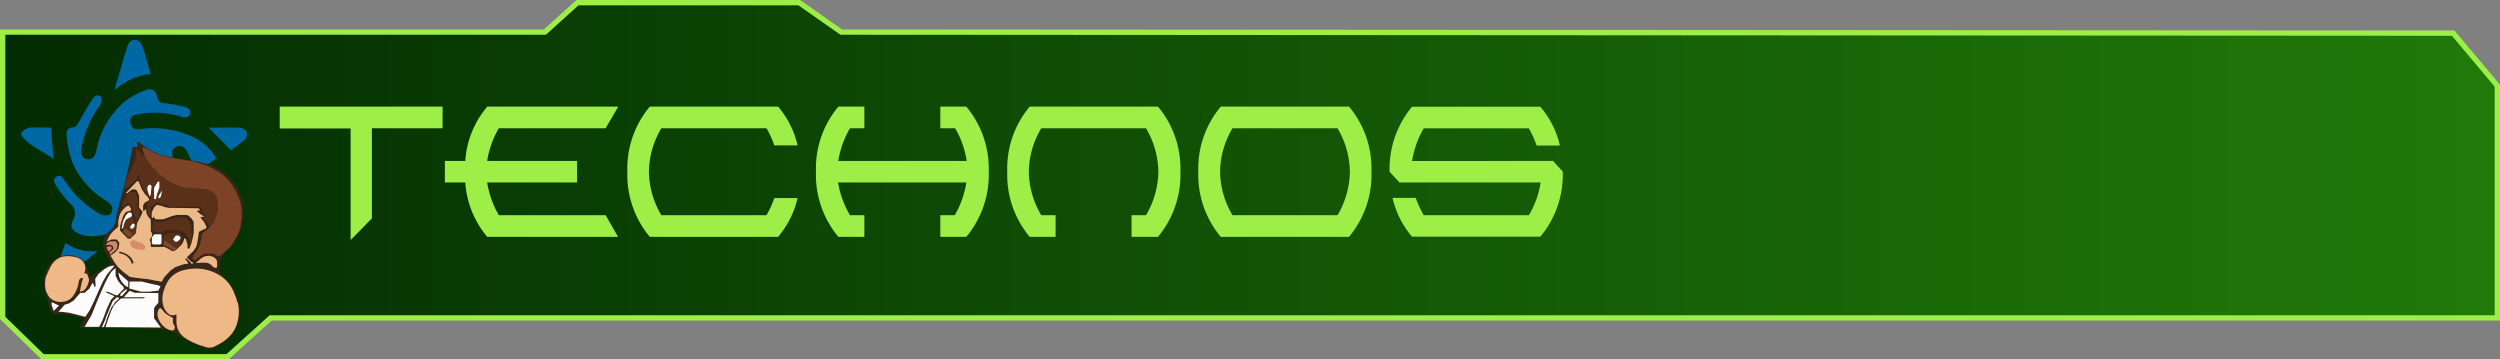 <svg xmlns="http://www.w3.org/2000/svg" xmlns:xlink="http://www.w3.org/1999/xlink" viewBox="0 0 470.58 67.66"><rect x="0" y="0" width="470.58" height="67.66" fill="#808080" stroke="none"/><defs><style>.a2f3c41d-dc91-4371-b13c-68041de52ee2{stroke:#9def48;stroke-miterlimit:10;fill:url(#ec8b0669-b67d-4c7f-9de0-0256e361fe3f);}.f6babc9b-7cb3-414d-a355-2b65f6546491{fill:#9def48;}.a7065d5f-54a9-4912-b22b-b2dee41dd4ab{fill:#0068a5;}.b30d46a6-f6af-4e33-8f90-ec9d18b5ac90{fill:#382718;}.fcf7327e-2956-43d0-9d94-f141f7743c6e{fill:#efb987;}.e0de1d60-57c9-46ef-b514-34d883b13178{fill:#fcfcfc;}.a28ab9ff-f3dc-4e71-a811-8580d931ec01{fill:#322010;}.e881a437-e0e3-44ed-a5af-c3d5024a9ffd{fill:#cf8868;}.a331edc7-e115-4af1-ac06-1ad2b79fa7a6{fill:#ecba89;}.b4fd7d75-5888-4a4c-86f4-43c8ae4bd476{fill:#7c4326;}.b535d509-a1f5-4bbf-abea-0c6d18018c9b{fill:#5a3018;}.a16bd25c-198b-4581-8112-8070ca7b6be6{fill:none;}.a4e6ca36-9515-4320-83c5-632a1387fe68{fill:#794a2b;}.f9a162d0-1459-4493-8be3-9dbce737ce6d{fill:#d58d6c;}</style><linearGradient id="ec8b0669-b67d-4c7f-9de0-0256e361fe3f" x1="0.5" y1="33.83" x2="470.08" y2="33.83" gradientUnits="userSpaceOnUse"><stop offset="0" stop-color="#032c02"/><stop offset="1" stop-color="#207a09"/></linearGradient></defs><g id="e9403b98-b3d1-4fb9-a03a-53fba6e2421c" data-name="texte"><polygon class="a2f3c41d-dc91-4371-b13c-68041de52ee2" points="0.5 6.04 102.57 6.04 108.7 0.5 150.44 0.5 158.35 6.04 461.77 6.24 470.08 16.13 470.08 59.84 50.94 59.84 42.83 67.16 8.02 67.16 0.5 59.84 0.5 6.04"/><path class="f6babc9b-7cb3-414d-a355-2b65f6546491" d="M70,41.11,66,45.18v-21H52.65V20.07H83.31v4.07H70Z"/><path class="f6babc9b-7cb3-414d-a355-2b65f6546491" d="M108.62,34.34H91.7a17.66,17.66,0,0,0,2.2,6.17H114l2.34,4.07H91.72a17.62,17.62,0,0,1-4.14-10.24H83.74V30.29h3.84a17.53,17.53,0,0,1,4.14-10.22h24.66L114,24.14H93.9a17.49,17.49,0,0,0-2.2,6.15h16.92Z"/><path class="f6babc9b-7cb3-414d-a355-2b65f6546491" d="M145.75,37.28h4.38a17.11,17.11,0,0,1-3.67,7.3H122.31a18.18,18.18,0,0,1-4.22-12.26,18.17,18.17,0,0,1,4.22-12.25h24.15a17.11,17.11,0,0,1,3.67,7.3h-4.38a17.47,17.47,0,0,0-1.47-3.23H124.49a16.32,16.32,0,0,0-2.34,8.18,16.38,16.38,0,0,0,2.34,8.19h19.79A18.09,18.09,0,0,0,145.75,37.28Z"/><path class="f6babc9b-7cb3-414d-a355-2b65f6546491" d="M157.75,34.34A17.49,17.49,0,0,0,160,40.51h2.7v4.07h-4.89a18.18,18.18,0,0,1-4.22-12.26,18.13,18.13,0,0,1,4.22-12.25h4.89v4.07H160a17.33,17.33,0,0,0-2.21,6.15h24.18a17.44,17.44,0,0,0-2.18-6.15H177V20.07h4.89a18.18,18.18,0,0,1,4.22,12.25,18.23,18.23,0,0,1-4.22,12.26H177V40.51h2.72a17.6,17.6,0,0,0,2.18-6.17Z"/><path class="f6babc9b-7cb3-414d-a355-2b65f6546491" d="M196,24.14a16.32,16.32,0,0,0-2.34,8.18A16.38,16.38,0,0,0,196,40.51h2.7v4.07h-4.88a18.18,18.18,0,0,1-4.22-12.26,18.13,18.13,0,0,1,4.22-12.25h24.15a18.18,18.18,0,0,1,4.22,12.25,18.23,18.23,0,0,1-4.22,12.26H213V40.51h2.71a16.47,16.47,0,0,0,2.33-8.19,16.41,16.41,0,0,0-2.33-8.18Z"/><path class="f6babc9b-7cb3-414d-a355-2b65f6546491" d="M253.93,44.58H229.79a18.19,18.19,0,0,1-4.23-12.26,18.14,18.14,0,0,1,4.23-12.25h24.14a18.13,18.13,0,0,1,4.22,12.25A18.18,18.18,0,0,1,253.93,44.58Zm-2.17-4.07a16.47,16.47,0,0,0,2.33-8.19,16.41,16.41,0,0,0-2.33-8.18H232a16.32,16.32,0,0,0-2.34,8.18A16.38,16.38,0,0,0,232,40.51Z"/><path class="f6babc9b-7cb3-414d-a355-2b65f6546491" d="M292.32,30.29l1.84,2a18.19,18.19,0,0,1-4.22,12.26H265.79a17.11,17.11,0,0,1-3.67-7.3h4.37A19.83,19.83,0,0,0,268,40.51h19.79A17.3,17.3,0,0,0,290,34.34H263.42l-1.85-2a18.22,18.22,0,0,1,4.22-12.25h24.15a17.13,17.13,0,0,1,3.68,7.3h-4.38a17.47,17.47,0,0,0-1.47-3.23H268a17.3,17.3,0,0,0-2.2,6.15Z"/></g><g id="bbf6dee7-de5a-4179-9ab1-ae741ddffa7c" data-name="techno"><g id="b1eed570-9481-4f6f-9678-32b39373d844" data-name="ab5bf380-5910-415c-ab07-a72d2e0e70eb"><path class="a7065d5f-54a9-4912-b22b-b2dee41dd4ab" d="M4,25A2.56,2.56,0,0,1,6.3,24c1.14,0,2.29,0,3.29,0l.46,5.92C8.11,28.41,5.6,27.6,4,25.45Zm36.64,4.9c-1.17.63-2.08,1.94-3.66,1.19a2.12,2.12,0,0,1-.87-.73c-.37-.59-.59-1.27-.93-1.88-.52-.95-1.23-1.23-2-.85s-1,1.13-.53,2.16l.22.49c-1.58.05-2.47-.34-6.45-2.91V28.6l-1.25-.23c.52,2.74-.82,5.06-1.52,7.53-.64,2.24-.92,4.58-1.41,6.87a1.28,1.28,0,0,1-.64.8,11.46,11.46,0,0,1-5.46.81,3.86,3.86,0,0,1-1.3-.4c-1.36-.63-1.69-1.26-1.08-2.6a2.34,2.34,0,0,0-.67-3.16A19.56,19.56,0,0,1,10.6,35c-.41-.56-.73-1.25,0-1.74s1.19.1,1.58.7A18.93,18.93,0,0,0,19,40.37a2.06,2.06,0,0,0,1.7,0A1.52,1.52,0,0,0,21.11,39a2.27,2.27,0,0,0-1-1.13,16,16,0,0,1-6.41-7.1,20.09,20.09,0,0,1-1.15-5.07c-.11-.81.06-1.8,1.39-1.74.26,0,.6-.5.8-.83.92-1.53,1.75-3.11,2.73-4.6.5-.76,1.33-.77,1.6-.08a1.76,1.76,0,0,1-.26,1.39,19.52,19.52,0,0,0-3.48,8.05c-.21,1.15.2,1.89,1.06,2.06s1.49-.39,1.74-1.55a15.79,15.79,0,0,1,5.38-9.31A14,14,0,0,1,27.36,17c1.33-.49,1.93-.06,2.27,1.32A1.26,1.26,0,0,0,31,19.43a29.67,29.67,0,0,1,3.72.69c.64.15,1.28.47,1.06,1.28s-.9.78-1.55.59a17.66,17.66,0,0,0-7.61-.6c-.31.05-.62.1-.93.17a1.3,1.3,0,0,0-1.16,1.6,1.4,1.4,0,0,0,1.72,1.15,17.75,17.75,0,0,1,9.5,1.22,10,10,0,0,1,4.74,3.87A5,5,0,0,1,40.68,29.94Zm-19.08-13c.77-2.62,1.44-5,2.16-7.33.28-.89.49-2.06,1.63-2.08S26.8,8.7,27.1,9.62c.44,1.42.83,2.83,1.28,4.36-2.62.1-4.69,1.29-6.78,2.94Zm17.72,7.13c1.92,0,3.94-.05,5.94,0a1.67,1.67,0,0,1,1.26.88A1.75,1.75,0,0,1,46,26.41a27.07,27.07,0,0,1-2.56,1.83Zm-27,21.64a8.35,8.35,0,0,0,6.19,1.54c-.92.74-1.61,1.32-2.32,1.86a.93.93,0,0,1-.66.18,6,6,0,0,0-4.53.28C11.47,48.22,11.87,47.05,12.34,45.69Z"/></g><path id="ad4ce3f5-a6c9-4d69-9b15-e50c1252cfdd" data-name="a88ef3cc-916d-4d3d-9b05-465db9c1e366" class="b30d46a6-f6af-4e33-8f90-ec9d18b5ac90" d="M38.45,65.45a21.68,21.68,0,0,1-4.32-2,7.61,7.61,0,0,0-4.61-1.58c-4.68-.11-9.36-.12-14-.17A3.86,3.86,0,0,1,15,61.6l.93-1.53a11.59,11.59,0,0,0-5.05-1c-1,.1-1.3-.35-1.52-1.13-.32-1.17-.68-2.33-1-3.51A5.64,5.64,0,0,1,10,49.07a4.58,4.58,0,0,1,5.32-.34,4.08,4.08,0,0,1,1,1.7A13.24,13.24,0,0,1,17,52.16l3.92-2.67c-.26-.45-.61-1-.93-1.66-1-2-.72-3.29,1-4.7a3.06,3.06,0,0,0,.74-1.35c.14-.38.07-.85.18-1.25.67-2.63,1.41-5.24,2-7.88.41-1.65.72-3.32,1.09-5.07l.82.14v-1.2c.4.28.71.5,1,.74a11.3,11.3,0,0,0,5.77,2.37c2,.35,4.11.6,6.1,1.15a9.51,9.51,0,0,1,5.54,14.51A5.12,5.12,0,0,1,43,47c-1.49,1-1.53,2.49-1.73,4,0,.25.24.62.48.83a9,9,0,0,1,2.79,4c1.47,4.36-.14,7.92-4.4,9.7a2.35,2.35,0,0,1-1.69,0Z"/><path class="fcf7327e-2956-43d0-9d94-f141f7743c6e" d="M15.93,51.25a2.08,2.08,0,0,0-1-2.59,3,3,0,0,0-1-.31,5.08,5.08,0,0,0-2.3,0c-1.88.66-2.27,2.21-3,3.8a6,6,0,0,0,0,2.54,3.92,3.92,0,0,0,.41.85c.74,1.55,3.41,1.77,4.59.33a5.67,5.67,0,0,0,1.17-2.69c.08-.43.15-.91.85-.85a11.52,11.52,0,0,0-.51,2c0,.24-.17.52-.08.52.92.06,1.33-.85,1.6-1.68.19-.6.07-.63-.19-1.45-.11-.36-.66-.13-.6-.45Zm16.6,8.6c-.57-.37-1.52-.79-1.81-1.36a3.63,3.63,0,0,0-.49-.47.12.12,0,0,0-.16,0c-1.25,1.31.53,4,2.24,4.17.49.05.54-.14.6-.75-.63-.77-.22-1.49-.38-1.59Z"/><path class="fcf7327e-2956-43d0-9d94-f141f7743c6e" d="M44.64,56.86a3.11,3.11,0,0,0-.1-.46c-.13-.39-.28-.8-.44-1.18a6.67,6.67,0,0,0-2.29-3.08,8.41,8.41,0,0,0-5.66-1.55c-2.66.23-4.43,1.22-5.28,4a4.8,4.8,0,0,0,0,3.36c.67,1.29,1.44,1.7,2.34,1.19v1.48A3.64,3.64,0,0,0,35,63.71a11.81,11.81,0,0,0,3.43,1.5,2.36,2.36,0,0,0,1.73.1c2.21-1,4-2.34,4.58-4.88a7.56,7.56,0,0,0,0-3.57Z"/><path class="fcf7327e-2956-43d0-9d94-f141f7743c6e" d="M39.05,49.48l.59.28.49.5.55.2.19-.26v-1l-.19-.43-.52-.42-.77-.21-.8.1-.68.34-1.08.93,1.27-.07Z"/><g id="a5651dfa-0e05-4a57-8ebf-dd6ce8a10374" data-name="f47c3d87-4328-4429-8aa7-7190409c7e37"><path class="e0de1d60-57c9-46ef-b514-34d883b13178" d="M24.12,54.07l-.6-.34L23,53.15l-.32-.48-.21-.46-.19-.91,1.64,1.47.24.2Zm.21.21L24.4,53h2.29l1.38.33.8.19.71.13.65.23-.43.84-1.74.18H26.55l-2.22-.6Z"/><path class="e0de1d60-57c9-46ef-b514-34d883b13178" d="M23.49,55.73l.92-1,.95.38,4.45.05V57l-.48.52L29,58V59.9l1.27,1.75-10.4-.08.23-.73.28-.84.28-.76.32-.85.4-.82.51-.59.76-.71.28-.12,4.09,0,.3-.2h-4Zm.17-1.25h.21v.22l-.9,1h-.35l.07-.4,1-.83Z"/><path class="e0de1d60-57c9-46ef-b514-34d883b13178" d="M21.88,56l.52,0,0,.22-.75.66-.33.54L21,57.8l-.27.62-.28.64-.18.48-.18.5-.21.7-.2.5-.14.33H19.2l.13-.34.21-.46.26-.58.19-.62.25-.55.23-.57.23-.58.28-.6.25-.61.43-.39.22-.28Zm-12.15.85v.58l.38,1.1,1-1Zm7.09,1.68.88-1.81.83-1.9L19.37,53l.8-1.38,1.38-1.6h-.48l-.71.22-.76.45-1.07.89-.61.91L18,53.86l-.17.22-.35-.85-.15.18-.52.92-.91.8H15.1l-1.21,1.42-.91.57-.8.23L11,58.69l.59,0,1.49.19,1.9.48,1.08.28.75-1.14Z"/><path class="e0de1d60-57c9-46ef-b514-34d883b13178" d="M23.16,53.86l-.43-.37-.54-.69-.43-.9V50.47l-.41.3-.41.42-.49.77-.65,1.25-.67,1.49-.8,1.88-1.12,2.76-1.29,2.19,2.73,0,.2-.34.49-1,.78-2.09.76-1.66.67-.69L19.88,55l.37-.11,1.3.59.53.13,1.28-1.3-.2-.45Z"/></g><path class="a28ab9ff-f3dc-4e71-a811-8580d931ec01" d="M22.24,45.6,21.8,45l-.62-.13-.48.26-.75.32V46l.33-.35.06,0,.34-.14.07,0h.89a.22.22,0,0,1,.16.09l.24.39a.21.21,0,0,1,0,.1v.43a.14.14,0,0,1,0,.07l-.17.44a.22.22,0,0,1-.05.08l-1.15,1-.11-.35a.17.17,0,0,1,.05-.2l.66-.61.05-.13-.13-.32a.22.22,0,0,0-.1-.11l-.38-.17h-.11l-.34.06h0l-.3.1v0l.17.89.56,1L21,48l.75-.57.67-.65v-.88Zm-1.92,1.63-.26-.67a.13.13,0,0,1,.08-.16h0l.53-.07a.12.12,0,0,1,.12,0l.17.21a.12.12,0,0,1,0,.16l-.43.52a.12.12,0,0,1-.18,0s0,0-.05-.06Z"/><path class="e881a437-e0e3-44ed-a5af-c3d5024a9ffd" d="M20.28,46.14l.34-.06h.11l.38.17a.24.24,0,0,1,.1.1l.12.34,0,.13-.66.61a.16.16,0,0,0-.05.19l.11.35,1.16-1a.22.22,0,0,0,.05-.08l.17-.44a.19.19,0,0,0,0-.07V46a.18.18,0,0,0,0-.1l-.24-.39a.19.19,0,0,0-.16-.09h-.89l-.07,0-.34.14-.06,0-.33.34v.29l.3-.1Z"/><path class="e881a437-e0e3-44ed-a5af-c3d5024a9ffd" d="M21,46.58l-.17-.21a.11.11,0,0,0-.12,0l-.52.08a.12.12,0,0,0-.1.14v0l.25.66a.13.13,0,0,0,.17.07l.05,0,.43-.52A.12.12,0,0,0,21,46.58Z"/><path class="a331edc7-e115-4af1-ac06-1ad2b79fa7a6" d="M38.48,41.89l-.77-1,.77-.13-.77-.48-.72-.6.72-.11-.34-.37-5.63-.08L31.07,39l-.78-.28-.73-.15-.43.32-.31.52-.26.61,0,1,.24.06,0-.41L29,41l.36.28.85,0h.49l.53-.17,1.21-.46.85-.19,1.82,0,.4.15.56.56.39.6v2.07l-.15.82-.28,1.05-.37,1.07H35.3V46l-.13-.32L35,45l-.28-.18-.25.74-.35.57-.71.65-.47.43-.44.08-.54-.41-.94-.4-2.63,0v-.74l-.22-.59.2-.34.21-.33.09-.46-.28-.49V41.36l-.46-.54-.35-.61-.1-.9-.37.41-.17-.07,0-1,.32-.5.8-.47v-.24L27.77,37l-.43-.41-.62-.93-.66-1.56H25.8l-2.14,2.26.33,0,.71-.61.38-.13.52.09.22.28.37.85v2.26l.64.77-.13.39L25.81,42l-.23,1.43.06.28-.21.34-.71.62-.18.23-.25,0-.17-.07-.72-.69-.79-.71v-.91l.1-.3.1-.42.18-.49.11-.43.21-.44.3-.43.37-.21.56-.12.19-.3-.39-.65H24l-.37.23-.33.35-.37.39-.3.51-.19.53-.18.89,0,.74,0,.19-.13.24-.39.33-.54.49-.4.48-.43.76-.28.6.43-.15.47-.24.6,0,.38,0,.47.6v.28l-.1.57-.09.34-.51.57-.94.68.26.45.45.76.69.94,1.09,1,1.13.85.66.11,1.32.18,1.55.16,1.38.28,1.17.19.08-.28.39-.64.54-.57.67-.69.82-.56.56-.21.75-.26.47-.11.67-.07-.19-.39-.47-.55.36,0,.74.71.19.28.19,0v-.33L36,49.28l-.85-.82.61-.6.68-.64.53-.83.27-1.23.19-1.52.74-.38.57-.23.15-.28ZM24.82,49.67a2.71,2.71,0,0,0-2.37-2v-.32s2.22.3,2.7,2.13Z"/><path id="b9331a51-d07e-44c7-a1b1-7bb59d86df2c" data-name="bf3f653e-10b9-4af2-862b-f655a3c08bee" class="b4fd7d75-5888-4a4c-86f4-43c8ae4bd476" d="M27.19,29.31l-.32-1.07v-.58l1,.47,1.28.69,1.66.58,1.57.32,1.4.24,1,.17,1.62.24,1.55.46,1.19.43,1,.51.91.52.95.65.86.82.78,1,.75,1.17.43,1,.5,1.45.17,1.25v1.2l-.17,1.51L45,43.63l-.47.95-.67,1.13-.52.77-1.17,1-.73.68-.58,0-.67-.41-.8,0-.86,0-.81.43-1,.8-.53-.35.19-.48L37,47.3l.6-1.18.22-.91L38,44.09l.24-.28.9-.69.69-.7.54-1,.59-1.57,0-1.7L40.66,37l-1-.81-1.27-.48L36,35.53l-2-.14-1.92-1L30,33.11l-1.55-1.68-1-1.6Z"/><g id="a7137e97-2637-4e66-8157-74dc9cb0465a" data-name="b1c6516b-595b-42a8-a909-411ffbf42777"><path class="b535d509-a1f5-4bbf-abea-0c6d18018c9b" d="M26,38.9l-.13-.42V37.4l-.07-.56-.33-.57-.25-.11h-.44l-.37.18-.35.24-.39.52-.57.92L23,38.7l.11.38.59-.62.34-.12.51.19.27.4.2.79.21.83.49,1.1.23-.5.32-.64v-.69l-.16-.3L26,38.9ZM35.79,42l-.23-.47-.38-.35-.37-.24-.76,0-.93,0-.67.18-.67.23-.76.24-.65.26-.87,0-.32-.3h-.39V42l-.07.35-.09.6.16.48.29.2.53.14.56,0,.61-.17.66-.23.95,0h.91l1,.17.41.26.45.52.27.41.23.6.16.74.21-.29V43.49l0-1L35.79,42Z"/><path class="b535d509-a1f5-4bbf-abea-0c6d18018c9b" d="M40.83,37.29l-.35-.67-.43-.53-.67-.37-.69-.11-.76-.08-1.09-.1-1.39-.09-1.19-.12-.79-.31-.81-.36-1-.52-.82-.6L30,32.78,29.28,32s-.94-.95-.94-1-1-1.34-1-1.34l-1.07-1.07L25.67,28l-.1,1-.13,1-.25.74-.43,1-.49,1-.57,1.29-.14.67-.09.77.22,0,.29-.18.77-.71,1-.8.26-.94.15-.16.05,1,.36.88.49,1.13.64.82.63.68v.33l-.14.33-.32.14-.34.34v.3l.22.13v.77l.18.83.28.25.09-.13,0-1.25.2-.28.53-.5.41-.36.44,0,.21.2.57.16.53.09.43.22.75.17,5.34,0,.47.7-.28.26,1,.89-.6.35.6.78.54.82.31-.32.47-.78.42-.89.24-.93.12-1v-1Z"/></g><g id="ab869cea-9db6-4638-b28a-98b0b615241c" data-name="e99f70aa-9f01-487c-ab75-c1abbb6566c1"><path class="a16bd25c-198b-4581-8112-8070ca7b6be6" d="M23.62,41.62l0,.05-.28.63v0l0,.11.39-.86.21-.32v0Z"/><path class="b535d509-a1f5-4bbf-abea-0c6d18018c9b" d="M25.6,42.49l-.21-.65-.26-.61-.2-.32H24.5l-.09.05-.44.22a.31.31,0,0,0-.11.09l-.21.32-.39.86-.1.35v.05l-.1,1v.06l1,1,.21,0,.23,0,.15-.13.22-.23.53-.5.25-.37-.05-.22.08-.59Zm-.7,1.74-.43.28-.24.07-.52-.49-.36-.32a.37.37,0,0,1-.12-.33l.06-.39h.23a.39.39,0,0,1,.21.06l.64.44h0l.53.42Zm.42-1.62a.09.09,0,0,1,0,0l-.15.26A.22.22,0,0,1,25,43l-.31,0a.16.16,0,0,1-.18-.14v-.2a.17.17,0,0,1,0-.1l.36-.44a.14.14,0,0,1,.13-.06h.18a.17.17,0,0,1,.17.16,0,0,0,0,1,0,0Zm8.73,1.48-.33-.21-.65,0-1.37,0-.51.2-.54.64v1.46l.09.17.38.18,1,.58.37.18.37-.1.14-.13.16-.15.29-.26.36-.34v-.17l.15-.49.07-.28.18-.49v-.46ZM32.78,47.2h-.19l-.69-.57,0,0-.64-.33-.34-.18a.32.32,0,0,1-.17-.28v-.15a.32.32,0,0,1,.32-.33h0a.35.35,0,0,1,.18.05l.56.37h0l.77.56.31.24a.3.3,0,0,1,.08.08l.15.22ZM34,44.89l-.33.34,0,0-.25.17a.37.37,0,0,1-.18.05H33l-.41-.37.1-.24.25-.38a.4.4,0,0,1,.16-.13l.22-.08h.24a.33.33,0,0,1,.25.11l.2.23Z"/><path class="a4e6ca36-9515-4320-83c5-632a1387fe68" d="M24.37,43.55l-.63-.44a.37.37,0,0,0-.21-.06H23.3l-.05.4a.35.35,0,0,0,.11.32l.36.32.52.49.24-.06.43-.29V44Zm8.53,3-.31-.23-.77-.57h0l-.56-.36a.41.41,0,0,0-.18,0h0a.32.32,0,0,0-.32.32h0v.14a.3.3,0,0,0,.17.28l.34.18.63.33.06,0,.69.57h.19l.34-.35L33,46.63l-.09-.07Z"/><path class="e0de1d60-57c9-46ef-b514-34d883b13178" d="M23.26,42.45l0-.11v0l.28-.63,0-.05.22-.33,0,0,.06-.09.58-.28.24-.12a.29.29,0,0,0,.17-.19l.05-.17L24.69,40h-.26l-.11,0-.18.07a.31.31,0,0,0-.14.09l-.41.51,0,.06-.31.61a.05.05,0,0,0,0,0l-.23.63v.07l-.16,1.13.28-.34a.41.41,0,0,0,.05-.09l.11-.37Z"/><path class="e0de1d60-57c9-46ef-b514-34d883b13178" d="M23.26,42.45l-.11.37v0Zm.66-1.27-.06.09a.31.31,0,0,1,.11-.09l.44-.22.09-.05Zm1.31.92H25a.13.13,0,0,0-.12.06l-.35.43a.17.17,0,0,0,0,.1v.19a.16.16,0,0,0,.16.16h0L25,43a.22.22,0,0,0,.13-.08l.15-.26a.09.09,0,0,0,0,0l.07-.32a.16.16,0,0,0-.13-.19Zm3.94,2a.31.31,0,0,0-.25.13l-.28.4a.31.31,0,0,0-.06.19v.87a.32.32,0,0,0,.31.33H30.1a.32.32,0,0,0,.31-.33h0V44.5l0-.15-.09-.26Zm4.39.21h-.24l-.22.08a.31.31,0,0,0-.16.12l-.25.38-.1.24.41.37h.2a.29.29,0,0,0,.18-.05l.25-.17,0,0,.33-.34v-.28l-.2-.23a.33.33,0,0,0-.25-.08Zm-4-7.78L30,35.31V34.19h-.28L29,35.35a.33.33,0,0,0,0,.14v1.94l.32.09Zm-1.15-1.64a.3.3,0,0,0-.4-.07.29.29,0,0,0-.1.12l-.17.34a.28.28,0,0,0,0,.13v.34l.4,1.23.17-.24a.35.35,0,0,0,.06-.14l.15-1.45a.25.25,0,0,0-.06-.2Zm1.43,2v.47l.28-.16a.15.15,0,0,0,.09-.1l.15-.38v0l.15-.87-.64,1A.26.26,0,0,0,29.89,36.93Z"/></g><path id="b2ca299e-fa4b-4512-a92a-46601f700efc" data-name="a86badc9-a22d-4698-9bee-c785c9cc9f29" class="f9a162d0-1459-4493-8be3-9dbce737ce6d" d="M25.85,46.94l-.67-.22a.28.28,0,0,1-.15-.08l-.28-.24a.38.38,0,0,1-.14-.21l-.06-.2a.5.5,0,0,1,0-.12v-.18a.48.48,0,0,1,.13-.32l0,0a.45.45,0,0,1,.4-.12l.21,0a.34.34,0,0,1,.14,0l.64.36.1,0,.6.16A.39.39,0,0,1,27,46l.21.2a.45.45,0,0,1,.14.32v.08a.45.45,0,0,1-.45.45h0L26,47l-.1,0Z"/></g></svg>